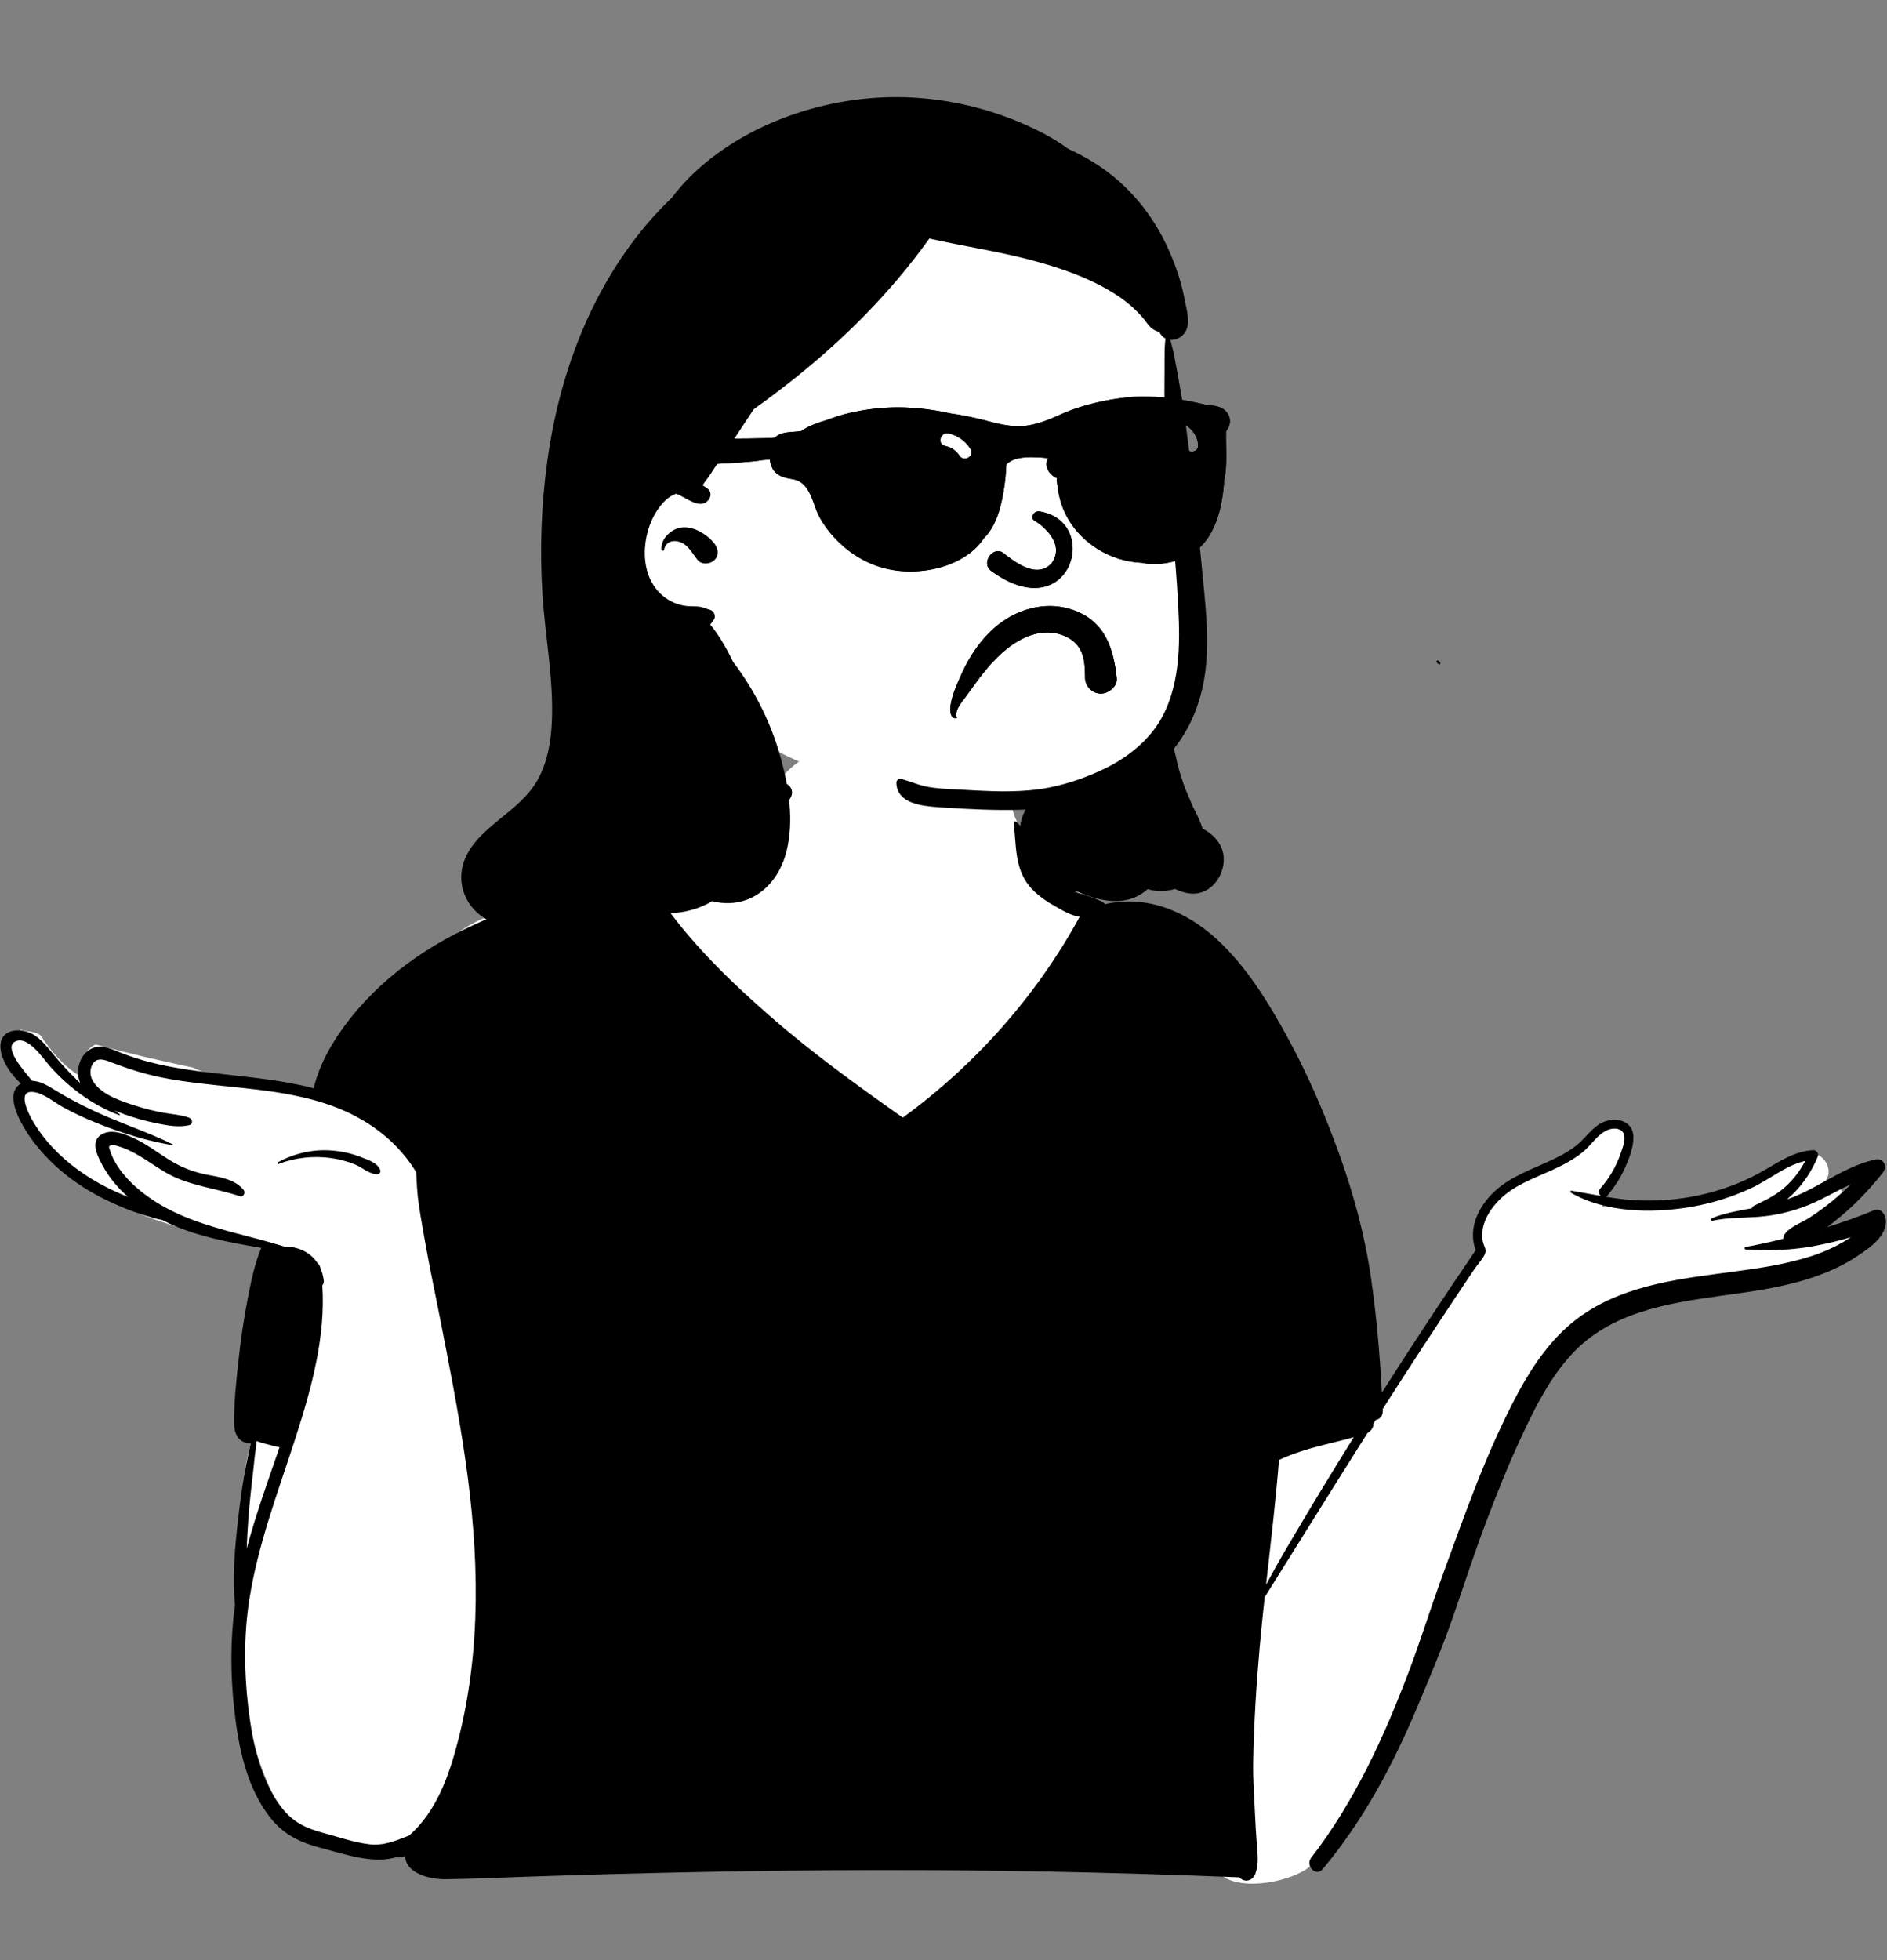 <svg width="1166" height="1211" viewBox="0 0 1166 1211" fill="none" xmlns="http://www.w3.org/2000/svg">
<rect x="0" y="0" width="1166" height="1211" fill="#808080" stroke="none"/>
<path fill-rule="evenodd" clip-rule="evenodd" d="M1105.99 761.356C1116.23 756.01 1126.24 750.2 1136.08 744.154C1143.01 740.007 1136.87 729.561 1129.76 733.336C1126.13 735.266 1122.51 737.216 1118.87 739.135C1121.73 736.671 1124.39 733.99 1126.76 731.066L1126.6 730.903C1135.76 722.693 1123.99 707.201 1113.57 713.945C1104.38 720.608 1095.1 727.405 1084.55 731.792C1062.7 741.059 1038.6 742.592 1015.14 742.859C1006.56 742.214 998.364 743.701 990.036 745.359C993.301 732.26 1001.47 722.369 1005.81 709.683C1009 696.875 990.516 688.151 983.964 700.462C982.356 703.485 980.823 706.544 979.324 709.617C965.162 722.498 941.514 721.364 927.231 735.194C919.095 742.415 915.113 752.213 913.541 762.046C912.473 768.723 914.133 775.417 910.096 781.331C890.577 808.939 859.735 852.577 844.072 882.96C832.982 810.762 803.371 721.462 772.78 655.446C762.664 634.333 751.091 613.703 735.899 595.806C737.621 589.838 731.543 579.244 727.678 582.506C715.781 567.972 694.751 564.21 677.841 556.985C655.014 547.224 636.075 526.935 626.765 503.876C614.803 459.963 585.356 454.386 544.517 456.326C505.433 456.277 476.516 472.994 467.988 512.78C450.663 542.978 409.757 537.984 380.328 545.978C358.76 550.905 337.829 558.523 317.937 568.193C295.808 547.203 216.553 635.297 209.349 657.969C213.59 658.791 217.805 659.781 221.982 660.986C225.702 662.062 224.14 667.681 220.388 666.782C215.719 665.66 211.02 664.888 206.299 664.352C206.155 664.804 206.029 665.252 205.935 665.696C205.405 665.66 204.876 665.615 204.346 665.579C205.521 666.191 206.652 666.901 207.754 667.816C210.418 670.028 206.95 674.297 204.119 672.535C201.452 670.539 197.959 670.854 194.76 670.184C194.57 676.763 171.097 669.403 167.451 667.223C151.246 665.196 134.575 667.371 119.447 659.556C99.318 655.317 79.038 650.63 59.135 645.231C53.866 647.285 48.914 654.635 53.099 660.029C55.453 662.484 52.427 666.491 49.463 664.747C39.522 658.895 31.834 649.762 25.316 639.922C22.248 636.826 16.802 637.492 12.68 636.207C12.129 637.198 11.804 638.301 11.809 639.433C-5.676 642.311 6.797 661.408 15.587 667.358C10.924 670.395 10.747 676.34 11.155 681.305C10.167 683.074 9.837 685.266 10.697 687.248C13.985 694.824 21.096 701.205 26.503 707.344C32.473 714.123 37.796 720.94 45.06 726.436C72.748 747.542 106.161 759.341 140.439 763.956C152.61 765.825 170.117 768.687 177.653 778.978C175.804 791.192 172.409 802.906 169.329 814.817C165.022 830.626 165.315 847.177 165.258 863.295C164.656 862.812 163.5 862.912 163.328 863.833C162.326 870.514 161.581 877.346 157.52 882.96C153.96 893.4 151.591 904.534 150.26 915.502C144.928 967.497 143.655 1021.03 155.677 1072.21C160.316 1091.2 167.861 1109.25 178.141 1125.86C181.206 1130.82 186.134 1132.27 190.559 1131.3C205.369 1138.99 224.026 1141.46 239.989 1139.5C294.41 1124.1 275.448 1161.2 351.751 1149.84C483.458 1133.06 616.562 1166.03 747.989 1146.67C751.226 1171.67 793.6 1164.5 808.319 1153.93C852.453 1121.12 874.367 1017.25 896.516 964.551C911.741 923.018 937.235 849.454 970.622 821.583C980.633 813.753 992.734 809.631 1004.84 806.304C1050.03 794.659 1095.39 783.648 1140.67 772.327C1148.34 770.436 1146.96 757.342 1138.75 758.182C1127.86 759.296 1116.92 760.306 1105.99 761.356Z" fill="white"/>
<path fill-rule="evenodd" clip-rule="evenodd" d="M100.045 753.568C96.985 753.188 93.985 752.098 91.005 751.238C86.455 749.908 81.995 748.358 77.605 746.588C68.545 742.959 59.755 738.668 51.515 733.418C38.205 724.928 26.445 714.048 17.575 700.948L16.966 700.035C11.902 692.321 2.561 675.194 13.035 669.338C6.285 663.698 -0.096 653.568 0.264 645.748C0.774 634.688 14.335 634.839 21.345 639.528C25.934 642.598 29.375 646.898 32.825 651.129C36.645 655.828 40.724 660.308 44.965 664.618C46.09 665.758 47.226 666.876 48.382 667.975L49.544 669.068C49.364 668.638 49.205 668.198 49.065 667.747C46.724 660.458 49.514 650.968 56.804 647.628C61.266 645.583 65.899 646.832 70.222 648.568L70.885 648.838C76.704 651.247 82.594 653.378 88.654 655.088C113.354 662.058 139.135 663.218 164.445 666.698C174.195 668.048 184.124 669.747 193.824 672.247C197.524 656.538 206.594 641.479 216.434 629.089C263.554 569.818 341.264 550.229 412.354 537.549C418.834 536.399 424.205 544.978 427.975 542.948C435.125 539.108 441.415 533.668 446.935 527.758C458.705 515.148 467.055 500.318 476.865 486.268C481.715 479.328 492.875 485.538 488.375 492.988L486.17 496.629C477.093 511.543 467.042 526.912 454.025 538.478C447.105 544.618 439.425 549.468 430.645 552.497C423.995 554.788 414.665 556.718 407.385 554.497L406.511 553.225C406.8 553.65 407.091 554.075 407.385 554.498C426.384 582.028 450.224 605.328 475.344 627.318C500.7 649.502 528.053 669.367 555.571 688.79L557.864 690.408C602.694 657.709 640.564 615.058 667.134 566.329C661.565 565.658 656.055 562.089 651.295 559.428C645.565 556.209 640.175 552.368 635.975 547.248C626.825 536.098 628.015 521.728 626.365 508.198C626.265 507.358 627.375 507.148 627.885 507.568C632.845 511.688 634.585 518.438 636.655 524.268C638.935 530.678 641.515 535.959 646.745 540.468C651.615 544.669 657.555 547.758 663.325 550.508C666.3 551.919 681.072 555.545 682.754 558.549C708.275 552.558 733.135 562.908 752.045 580.368C770.315 597.238 783.725 619.168 795.565 640.818C808.195 663.918 818.545 687.997 827.465 712.747C836.505 737.868 843.435 763.538 847.245 789.978C850.461 812.27 852.433 834.911 853.709 857.451L853.865 860.268C872.744 830.638 892.094 801.318 911.844 772.258C907.354 760.268 912.324 748.028 920.734 738.768C930.054 728.518 942.944 723.758 955.274 718.218L956.895 717.485C962.838 714.774 968.761 711.789 973.894 707.728C978.834 703.808 982.464 698.408 987.664 694.798C995.224 689.538 1008.94 690.658 1009.29 702.148C1009.47 708.459 1006.76 715.378 1004.28 721.048C1001.47 727.459 997.684 733.268 993.184 738.608C992.976 738.857 992.749 739.053 992.518 739.209L992.344 739.318C998.564 740.348 1004.83 741.178 1011.22 741.468C1024.11 742.058 1037.14 741.108 1049.76 738.388C1062.68 735.608 1075.2 731.089 1086.82 724.788C1096.75 719.408 1105.95 712.448 1117.23 710.808C1118.27 710.648 1119.32 710.548 1120.4 710.488C1122.2 710.388 1124 712.508 1123.29 714.287C1122.9 715.268 1122.49 716.238 1122.04 717.218C1118.14 725.808 1112.16 734.141 1104.7 740.466L1104.12 740.948C1106.75 740.038 1109.34 739.018 1111.89 737.868C1126.88 731.118 1140.48 720.918 1156.55 716.818C1157.31 716.618 1158.08 716.438 1158.85 716.268C1163.82 715.198 1166.44 720.598 1163.52 724.298C1163.05 724.898 1162.58 725.488 1162.09 726.078C1154.92 734.978 1147.01 743.238 1138.29 750.658C1135.3 753.198 1132.22 755.658 1129.08 758.009C1127.76 759.005 1126.43 759.98 1125.09 760.938L1124.42 761.408C1125.99 760.299 1127.54 759.169 1129.08 758.009C1138.92 755.028 1148.62 751.498 1158.11 747.589C1161.88 746.038 1164.81 749.858 1165.21 752.998C1166.55 763.519 1154.87 771.129 1147.27 776.188C1139.65 781.269 1131.26 785.129 1122.67 788.228C1106.16 794.197 1088.81 796.907 1071.49 799.336L1063.08 800.508C1029.78 805.164 995.006 810.73 971.114 836.639C957.724 851.158 948.664 869.198 940.374 886.948C932.094 904.679 924.824 922.879 917.924 941.179C910.774 960.118 904.544 979.408 897.924 998.538C891.844 1016.1 884.582 1033.44 877.389 1050.61L876.254 1053.32C860.984 1089.8 842.744 1124.16 817.324 1154.62C813.134 1159.65 806.364 1152.51 810.234 1147.53C836.824 1113.25 855.324 1072.8 870.594 1032.45C877.544 1014.09 883.364 995.288 890.044 976.828L894.019 965.862C899.327 951.243 904.68 936.643 910.264 922.139C917.334 903.788 925.104 885.658 933.994 868.118L934.938 866.271C943.641 849.35 953.982 832.673 968.214 819.868C993.832 796.809 1027.92 791.277 1060.88 786.896L1071.25 785.529C1085.18 783.678 1099.15 781.634 1112.7 777.908C1120.52 775.769 1128.16 773.028 1135.34 769.248C1138.2 767.748 1140.99 766.099 1143.69 764.299C1135.99 766.559 1128.18 768.408 1120.23 769.858C1116.34 770.568 1112.49 771.099 1108.65 771.469C1098.76 772.448 1088.95 772.408 1078.82 771.879C1077.96 771.828 1077.68 770.479 1078.6 770.309C1085.66 769.054 1092.72 767.485 1099.76 765.783L1101.86 765.268C1101.9 764.099 1102.36 762.858 1103.32 761.679C1106.82 757.419 1113.47 755.238 1118.08 752.228C1122.91 749.078 1127.59 745.679 1132.05 742.038C1136.13 738.709 1140.05 735.188 1143.82 731.509L1144.95 730.398C1144.58 730.77 1144.2 731.14 1143.82 731.508C1133.64 736.209 1123.99 742.238 1113.36 745.959C1104.91 748.928 1096.05 750.928 1087.11 751.638L1086.56 751.682L1086 751.718C1076.67 752.388 1067.28 752.118 1058.09 754.138C1057.06 754.368 1056.74 752.988 1057.66 752.598C1065.69 749.258 1074.04 747.968 1082.48 746.408C1082.66 745.748 1083.12 745.158 1083.92 744.778L1086.08 743.747C1092.51 740.659 1098.51 737.541 1103.85 732.528C1108.57 728.098 1112.5 722.919 1115.45 717.178C1103.64 719.768 1093.27 728.718 1082.53 733.748C1070.83 739.238 1058.45 743.178 1045.73 745.419L1044.29 745.667C1020.51 749.633 991.93 749.127 970.634 736.768C969.954 736.368 970.444 735.459 971.144 735.568C977.184 736.558 983.165 737.728 989.144 738.768C987.974 737.698 987.454 735.778 988.804 734.238C994.175 728.083 998.423 721.048 1001.14 713.35L1001.66 711.845C1002.91 708.274 1005.02 702.729 1002.86 699.508C1000.8 696.438 995.954 696.858 993.054 698.158C987.024 700.878 983.014 707.669 977.934 711.768C972.394 716.248 966.094 719.568 959.644 722.538L958.282 723.157C947.126 728.175 935.206 732.4 926.434 741.258C921.714 746.018 917.654 751.968 916.294 758.638C915.674 761.698 915.674 764.848 916.494 767.878C917.144 770.248 918.504 771.709 917.724 774.118C916.704 777.228 913.094 780.948 911.234 783.718C909.074 786.919 906.924 790.128 904.774 793.338C900.484 799.758 896.214 806.198 891.944 812.628C883.404 825.508 874.954 838.448 866.574 851.428C863.848 855.655 861.13 859.886 858.421 864.122L854.365 870.478L852.221 873.83L848.565 879.577C848.695 880.108 848.685 880.668 848.515 881.158C847.891 882.933 846.724 884.147 845.273 885.027L845.014 885.178C823.674 918.908 802.674 952.858 781.464 986.669C780.334 996.988 779.274 1007.32 778.354 1017.65C776.264 1041.03 774.834 1064.47 774.374 1087.94C774.154 1099.3 775.064 1110.73 775.554 1122.08C775.794 1127.49 776.123 1132.91 776.551 1138.31L776.867 1142.15C777.29 1147.42 777.529 1152.65 775.634 1157.67C773.954 1162.08 768.834 1163.07 765.804 1159.71C726.274 1158.12 686.714 1156.91 647.154 1156.16C576.344 1154.8 505.505 1155.01 434.684 1156.38C399.114 1157.07 363.535 1158.04 327.975 1159.24C310.455 1159.82 292.924 1160.64 275.394 1160.88C265.95 1161.01 251.085 1157.57 250.323 1146.94L250.305 1146.62C249.125 1146.94 247.904 1147.2 246.654 1147.39C246.098 1147.47 245.564 1147.45 245.07 1147.33L244.824 1147.27C230.746 1151.56 212.937 1145.44 199.559 1141.87L198.455 1141.58C185.685 1138.25 175.425 1133.49 167.055 1122.91C152.405 1104.38 147.405 1079.5 144.805 1056.57C142.365 1034.99 142.225 1013.01 145.195 991.469C143.445 973.919 145.155 955.809 147.145 938.358C148.125 929.728 149.275 921.108 150.655 912.528C151.425 907.738 152.435 902.998 153.465 898.268C153.876 896.378 154.218 894.343 154.74 892.376L154.975 891.538C153.374 891.748 151.624 891.398 149.934 890.469C145.914 888.259 144.745 883.788 144.674 879.509C144.454 866.608 145.994 853.339 147.354 840.519C148.724 827.719 150.604 814.868 153.064 802.228L153.701 798.969C155.565 789.514 157.698 779.753 161.454 770.868C147.345 768.469 133.275 765.919 119.585 761.578C112.905 759.448 106.325 756.799 100.045 753.568ZM836.504 887.818C836.285 887.868 836.074 887.928 835.865 887.988C830.225 889.568 824.524 890.908 818.844 892.348C809.024 894.818 799.425 897.578 790.295 901.868C788.382 926.009 785.547 950.07 782.851 974.144L782.314 978.959C786.454 971.278 790.694 963.658 795.124 956.129C808.614 933.178 822.414 910.408 836.504 887.818ZM158.415 890.209C158.445 893.078 157.845 896.059 157.525 898.818C157.005 903.299 156.585 907.799 156.055 912.278C154.975 921.278 154.055 930.288 153.385 939.328C152.955 945.099 152.675 950.889 152.425 956.679C158.095 935.488 165.605 914.759 172.745 893.998C171.551 893.872 170.331 893.581 169.073 893.246L166.954 892.676C165.705 892.354 161.652 891.357 158.415 890.209ZM854.365 870.478L854.405 871.428C854.555 874.798 852.535 876.698 850.085 877.188C851.505 874.948 852.935 872.708 854.365 870.478ZM205.564 710.759C211.535 711.288 217.385 712.559 222.964 714.759L223.503 714.969C227.63 716.562 233.665 718.564 235.014 722.969C235.395 724.219 234.374 725.248 233.204 725.349C228.725 725.709 223.445 720.908 219.294 719.288C214.674 717.488 209.835 716.148 204.934 715.438C193.924 713.828 182.445 715.049 172.085 719.059C171.475 719.299 171.094 718.328 171.645 718.038C182.085 712.358 193.695 709.709 205.564 710.759ZM79.055 739.358C78.364 738.748 77.674 738.108 76.994 737.469C71.633 732.397 66.885 726.478 63.37 719.973L62.445 718.213C59.582 712.669 56.066 704.772 62.794 700.778C66.814 698.389 71.654 698.988 76.134 700.438C76.424 700.528 76.714 700.629 77.004 700.728C79.004 701.429 80.934 702.268 82.654 703.068C90.124 706.498 96.714 711.488 103.614 715.889C111.091 720.659 118.473 723.709 127.102 725.494L127.914 725.658C136.014 727.259 144.794 728.288 150.444 734.948C151.864 736.629 150.564 739.778 148.114 738.948C132.494 733.679 115.964 732.518 101.624 723.868C95.684 720.288 90.064 716.179 83.994 712.788C80.774 710.987 77.45 709.412 73.907 708.332L71.972 707.761C70.838 707.43 69.484 707.103 68.574 707.429C66.842 708.029 67.395 708.956 67.931 710.574L67.984 710.738C72.194 723.759 84.194 734.658 95.314 741.868C97.864 743.528 100.474 745.049 103.134 746.459C121.14 756.056 141.287 760.523 161.074 765.825C161.074 765.825 172.515 769.019 176.305 770.219C180.525 769.868 185.335 771.359 188.515 773.139C191.605 774.868 194.095 777.189 195.975 779.919C195.975 779.919 197.785 781.429 198.115 783.769C199.065 785.939 199.705 788.278 200.025 790.719C200.205 792.149 199.845 793.248 199.165 794.028C201.21 825.42 192.731 856.636 183.171 886.471L182.223 889.413L181.615 891.278C171.305 922.908 159.475 954.309 154.195 987.288C150.665 1009.32 150.775 1032.12 153.365 1054.25L153.547 1055.77C156.099 1076.7 161.009 1100.17 174.315 1117.01C181.101 1125.6 189.142 1129.42 199.422 1132.19L199.985 1132.34C209.285 1134.79 218.885 1138.26 228.475 1139.31C237.375 1140.28 244.835 1136.97 252.845 1133.87L252.854 1133.86C269.725 1118.93 277.385 1097.19 283.045 1075.25C297.715 1018.47 295.895 959.528 287.575 901.918C283.235 871.818 277.335 841.978 271.455 812.149C268.515 797.238 265.345 782.358 262.715 767.399L261.153 758.594C260.291 753.703 259.457 748.807 258.745 743.888C257.785 737.279 257.495 730.778 257.165 724.128C249.085 710.738 237.355 699.708 223.765 691.798C214.035 686.128 203.735 682.198 193.105 679.348C162.715 671.158 129.585 671.738 99.004 665.438C88.731 663.324 78.98 660.186 69.234 656.425L67.904 655.908C63.434 654.168 58.874 653.198 56.654 658.468C55.075 662.218 56.014 666.118 58.385 669.268C64.195 676.988 75.874 680.568 84.665 683.348C89.954 685.028 95.355 686.358 100.814 687.348C106.274 688.338 111.754 688.588 116.994 690.518C119.014 691.258 119.414 694.468 116.994 695.037C110.354 696.588 103.674 695.258 97.075 693.968C89.825 692.537 82.684 690.508 75.745 687.938C74.465 687.466 73.14 686.969 71.791 686.44L70.775 686.038C71.825 686.799 72.874 687.549 73.934 688.299C74.215 688.498 74.044 689.028 73.674 688.898C57.356 682.81 42.509 671.826 31.007 658.83L30.434 658.179C26.384 653.538 17.154 639.498 9.374 643.408C2.069 647.075 14.522 661.212 19.255 666.991L19.805 667.669C25.185 667.809 30.395 671.158 34.755 673.858C42.325 678.549 50.235 682.589 58.295 686.368C74.315 693.898 91.325 699.209 107.175 707.118C107.385 707.229 107.225 707.498 107.025 707.469C96.935 705.858 86.955 703.288 77.205 700.099L76.77 699.962L76.335 699.818C70.245 697.818 64.235 695.559 58.325 693.148C51.755 690.469 45.335 687.459 39.105 684.049C33.465 680.969 27.205 675.419 20.665 674.599C19.965 674.509 19.345 674.498 18.805 674.549C11.295 675.178 17.505 687.618 19.605 691.338C23.035 697.448 27.175 703.088 31.925 708.238C41.555 718.698 53.225 726.988 65.855 733.438C70.165 735.638 74.575 737.578 79.055 739.358Z" fill="black"/>
<path fill-rule="evenodd" clip-rule="evenodd" d="M721.142 209.138C722.232 199.013 710.379 172.001 710.665 177.48C691.663 148.181 654.58 136.659 622.585 126.987C554.664 104.565 501.626 131.644 453.904 179.637C425.73 205.954 398.922 235.351 384.779 271.782C356.956 341.28 398.661 420.526 462.084 453.726C467.202 456.496 472.779 459.126 477.653 462.472C503.871 477.619 534.658 482.859 563.873 489.452C618.529 501.945 687.172 495.991 719.382 443.955C741.229 407.025 735.425 362.256 733.715 321.272C731.146 285.363 726.637 244.784 721.142 209.138Z" fill="white"/>
<path fill-rule="evenodd" clip-rule="evenodd" d="M428.995 106.654C464.405 73.552 516.742 57.508 564.594 60.314C590.511 61.834 615.489 68.328 638.911 79.485C646.236 82.974 653.374 87.058 659.956 91.867C664.396 93.939 668.737 96.181 672.942 98.619C694.002 110.819 710.282 129.298 720.702 151.218C725.676 161.68 729.601 172.713 731.824 184.08L732.182 185.951C733.316 191.655 735.558 199.171 732.722 204.509C730.842 208.048 726.902 210.279 723.172 209.979C723.982 213.259 724.952 216.538 725.572 219.839L727.261 228.839C727.541 230.339 727.818 231.839 728.092 233.339C729.722 242.279 731.222 251.208 732.422 260.218C734.932 278.979 737.202 297.779 739.202 316.609C740.635 330.075 741.978 343.556 743.283 357.033L744.062 365.119C745.402 379.038 746.452 393.079 745.541 407.059C744.17 428.03 737.72 447.163 725.201 462.728C726.394 465.597 726.796 468.827 727.694 472.394C728.937 477.33 730.556 482.163 732.279 486.954C733.085 488.837 733.893 490.721 734.692 492.609L736.793 497.61L738.432 500.889C740.208 504.456 741.926 508.075 743.018 511.767C750.092 515.544 755.869 521.706 756.152 530.149C756.402 537.779 752.442 545.859 745.752 549.748C739.151 553.591 732.355 552.078 726.034 549.144C720.523 550.748 714.624 550.951 709.165 549.238C704.962 553.042 699.541 555.669 693.532 556.378C684.472 557.454 675.871 554.918 667.561 551.583L666.982 551.349C666.722 551.248 666.462 551.138 666.212 551.029C656.652 550.569 647.132 546.788 640.351 540.089C638.142 537.919 636.232 535.439 634.692 532.659C629.101 522.548 628.232 510.138 633.732 500.109C632.552 500.159 631.362 500.208 630.182 500.239C614.447 500.687 598.685 499.884 582.99 498.85L579.29 498.599C569.134 497.868 554.157 496.146 553.872 483.559C553.831 481.949 555.492 480.739 557.012 481.169C562.782 482.798 568.452 485.359 574.432 486.279C582.252 487.489 590.351 487.619 598.252 488.059L600.524 488.185C616.455 489.057 632.958 489.588 648.632 486.429C660.331 484.079 672.522 479.798 683.242 474.498C693.532 469.399 702.882 462.729 710.422 454.019C727.032 434.859 729.232 407.829 728.422 383.589C727.442 354.638 724.041 325.729 722.122 296.819L721.253 283.831C720.537 273 719.883 262.154 719.612 251.319C719.412 243.409 719.541 235.479 719.581 227.569C719.601 223.619 719.552 219.649 719.642 215.699C719.692 213.479 719.952 211.309 720.142 209.138C719.262 208.679 718.442 208.038 717.702 207.189C717.122 206.519 716.672 205.809 716.362 205.089C712.632 203.998 710.902 202.548 708.482 199.259C706.442 196.489 704.132 193.929 701.662 191.529C696.402 186.429 690.392 182.259 684.041 178.628C670.912 171.119 656.532 166.099 642.032 161.979C619.831 155.679 596.772 152.439 574.242 147.378C568.032 156.038 561.452 164.439 554.572 172.569C533.101 197.929 508.482 220.538 482.101 240.699C476.732 244.809 471.291 248.859 465.772 252.788C458.5 263.874 451.153 274.907 443.695 285.867L440.492 290.559L440.442 290.649C440.002 291.319 439.581 291.989 439.162 292.659C438.272 294.079 437.272 295.449 436.212 296.779C435.522 297.788 434.822 298.798 434.112 299.809C435.472 300.538 436.712 301.359 437.682 302.269C439.662 304.138 439.331 307.109 437.682 309.009C432.362 315.149 423.942 307.149 417.822 305.019C411.192 307.038 405.662 314.929 402.912 320.958C398.952 329.649 397.362 340.128 399.152 349.538C400.791 358.138 405.212 365.569 412.562 370.229C412.822 370.388 413.101 370.559 413.372 370.708C413.382 370.729 413.382 370.729 413.392 370.718C413.642 370.878 413.902 371.029 414.162 371.169C417.612 373.069 421.402 374.189 425.331 374.458C427.581 374.619 429.932 374.498 432.182 374.769C434.492 375.038 436.392 376.099 438.612 376.659C441.062 377.288 442.642 380.579 441.101 382.788C440.342 383.878 439.622 384.919 438.851 385.849C441.382 388.829 443.581 392.119 445.572 395.248C448.291 399.538 450.702 404.089 452.902 408.729C454.932 411.399 456.872 414.119 458.752 416.899C469.402 432.679 477.552 450.259 482.562 468.628C487.522 486.798 490.622 507.208 486.032 525.759C481.802 542.819 469.452 556.949 451.172 557.859C447.357 558.047 443.605 557.621 440.077 556.652C432.327 561.439 422.723 563.847 414.128 564.128C407.174 564.356 399.562 562.892 393.883 558.687C387.146 561.619 379.838 563.283 373.483 563.662C366.372 564.086 358.93 562.148 353.133 558.31C347.617 563.035 341.665 567.023 334.902 569.759C323.272 574.458 309.432 573.878 298.782 566.849C288.112 559.809 282.682 547.169 285.942 534.628C288.942 523.069 298.372 514.589 307.232 507.288L308.982 505.853C317.746 498.7 326.597 491.777 332.222 481.699C338.192 471.009 340.372 458.589 340.962 446.489C342.242 419.849 336.822 393.449 335.172 366.949C333.472 339.579 334.422 312.128 338.152 284.958C345.402 232.179 364.482 180.439 399.002 139.298C403.996 133.345 409.342 127.671 414.976 122.293C419.282 116.661 423.936 111.382 428.995 106.654ZM888.171 408.009C888.361 408.019 888.541 408.029 888.711 408.099C888.825 408.147 888.921 408.223 889.01 408.307L889.851 409.149C890.151 409.449 890.131 409.909 889.851 410.209C889.606 410.481 889.162 410.49 888.873 410.278L888.791 410.209L887.92 409.337C887.825 409.234 887.743 409.122 887.701 408.979C887.661 408.839 887.661 408.679 887.651 408.529C887.641 408.259 887.901 408.009 888.171 408.009ZM418.991 326.309C427.011 323.878 436.631 329.659 441.411 335.759C443.811 338.819 444.491 343.009 441.411 346.019C438.791 348.579 433.671 349.048 431.141 346.019C428.271 342.569 425.931 337.788 421.831 335.579C417.381 333.179 411.421 333.779 410.371 339.628C410.191 340.619 408.771 340.288 408.711 339.399C408.321 333.479 413.511 327.958 418.991 326.309Z" fill="black"/>
<path fill-rule="evenodd" clip-rule="evenodd" d="M659.648 393.743C651.262 389.289 641.421 390.043 633 394.021C622.706 398.884 614.747 406.869 607.697 415.65C604.991 419.021 602.458 422.536 599.928 426.048C598.887 427.494 597.846 428.938 596.794 430.372C596.589 430.641 596.364 430.93 596.125 431.237C594.44 433.402 592.14 436.397 591.259 439.115C590.906 440.206 590.774 441.259 590.933 442.219C591.01 442.683 591.152 443.128 591.37 443.549C590.026 443.896 589.129 443.565 588.509 442.898C587.527 441.841 587.182 440.254 587.168 438.432C587.118 431.906 591.421 422.392 593.178 418.472C593.359 418.068 593.514 417.722 593.637 417.442C599.991 402.903 610.157 388.74 624.288 380.903C637.98 373.31 654.186 371.875 668.351 379.053C684 386.984 688.27 402.687 690.043 418.826C690.315 421.299 689.196 423.579 687.476 425.299C685.534 427.241 682.806 428.498 680.256 428.498C677.609 428.498 675.184 427.377 673.412 425.604C671.624 423.817 670.495 421.364 670.475 418.706L670.458 417.158C670.376 411.769 669.998 406.709 668.042 402.419C666.47 398.969 663.895 395.999 659.648 393.743ZM638.814 321.367C646.366 325.957 657.872 336.66 649.748 348.04C640.186 358.073 626.419 346.569 619.634 341.366C613.343 337.334 606.275 347.705 612.112 352.413C661.136 388.708 681.031 322.567 642.634 315.97C638.406 315.243 636.836 319.947 638.814 321.367ZM575.25 322.874C573.216 323.87 570.96 324.274 568.748 323.812C566.767 323.399 564.831 322.289 563.117 320.333C560.763 317.644 559.054 313.826 560.196 310.183L560.523 309.246C560.909 308.156 561.43 307.134 562.064 306.208C562.471 304.223 562.553 302.924 562.63 301.689C562.65 301.374 562.669 301.063 562.691 300.753C562.813 299.024 563.066 297.215 563.647 295.551C563.756 295.237 563.877 294.927 564.009 294.62C563.684 294.507 563.359 294.393 563.035 294.278C560.792 293.488 558.556 292.684 556.332 291.844C550.007 289.453 543.753 286.757 537.699 283.741C534.708 282.251 531.793 280.574 528.914 278.877C527.539 277.963 524.524 275.834 523.171 274.688L522.145 273.818L521.608 275.052C521.031 275.633 520.565 275.679 520.173 275.548C519.752 275.408 519.44 275.076 519.244 274.677C519.008 274.197 518.935 273.613 519.059 273.049C519.171 272.542 519.448 272.051 519.917 271.665C521.7 270.194 524.216 270.833 526.306 271.243C526.605 271.301 526.897 271.358 527.181 271.41C530.431 272.004 533.674 272.711 536.904 273.442L540.792 274.327C542.275 274.666 543.759 275.006 545.241 275.346C562.088 279.206 578.906 283.058 596.122 284.75L597.936 284.92C601.005 285.194 603.736 286.497 605.535 288.573C607.192 290.484 608.039 293.048 607.636 296.021C607.243 298.931 605.606 301.354 603.353 302.854C601.112 304.347 598.26 304.927 595.414 304.163C590.07 302.729 584.738 301.221 579.431 299.622L580.673 302.571C581.74 305.14 582.725 307.802 582.841 310.52C582.95 313.073 582.201 315.545 580.904 317.659C579.524 319.91 577.523 321.761 575.25 322.874ZM695.352 261.429C694.034 263.228 692.519 264.765 691.01 266.305C687.75 269.63 684.491 272.956 681 276.049C679.735 277.171 678.455 278.277 677.176 279.383C676.701 279.793 676.226 280.203 675.752 280.615L675.005 281.262L675.644 282.017C675.815 282.219 675.977 282.428 676.112 282.65C678.03 285.789 679.095 289.197 680.173 292.614C680.912 294.956 681.654 297.303 682.651 299.583L682.972 300.297C684.269 303.087 684.618 306 683.929 308.628C683.28 311.104 681.705 313.314 679.179 314.923C678.544 315.328 677.46 315.798 676.726 315.961C673.831 316.603 670.9 316.155 668.504 314.795C666.214 313.495 664.418 311.358 663.622 308.555C662.446 304.414 661.691 300.207 661.731 296.107C661.737 295.413 661.767 294.716 661.818 294.017C661.36 294.481 660.835 294.89 660.239 295.227C658.384 296.275 656.287 296.378 654.316 295.843C652.085 295.237 650.008 293.82 648.569 291.968C647.302 290.337 646.527 288.361 646.627 286.296C646.714 284.493 647.475 282.637 649.102 280.888L650.637 279.324C651.779 278.166 653.351 277.274 655.027 276.824C656.564 276.41 658.194 276.366 659.656 276.865C661.628 276.325 662.906 275.689 664.093 275.098C664.939 274.677 665.736 274.279 666.447 273.969C669.91 272.463 673.359 270.928 676.798 269.366C679.779 268.01 682.807 266.758 685.836 265.506C689.026 264.187 692.216 262.868 695.352 261.429Z" fill="black"/>
<path fill-rule="evenodd" clip-rule="evenodd" d="M659.648 393.743C651.262 389.289 641.421 390.043 633 394.021C622.706 398.884 614.747 406.869 607.697 415.65C604.991 419.021 602.458 422.536 599.928 426.048C598.887 427.494 597.846 428.938 596.794 430.372C596.589 430.641 596.364 430.93 596.125 431.237C594.44 433.402 592.14 436.397 591.259 439.115C590.906 440.206 590.774 441.259 590.933 442.219C591.01 442.683 591.152 443.128 591.37 443.549C590.026 443.896 589.129 443.565 588.509 442.898C587.527 441.841 587.182 440.254 587.168 438.432C587.118 431.906 591.421 422.392 593.178 418.472C593.359 418.068 593.514 417.722 593.637 417.442C599.991 402.903 610.157 388.74 624.288 380.903C637.98 373.31 654.186 371.875 668.351 379.053C684 386.984 688.27 402.687 690.043 418.826C690.315 421.299 689.196 423.579 687.476 425.299C685.534 427.241 682.806 428.498 680.256 428.498C677.609 428.498 675.184 427.377 673.412 425.604C671.624 423.817 670.495 421.364 670.475 418.706L670.458 417.158C670.376 411.769 669.998 406.709 668.042 402.419C666.47 398.969 663.895 395.999 659.648 393.743ZM638.814 321.367C646.366 325.957 657.872 336.66 649.748 348.04C640.186 358.073 626.419 346.569 619.634 341.366C613.343 337.334 606.275 347.705 612.112 352.413C661.136 388.708 681.031 322.567 642.634 315.97C638.406 315.243 636.836 319.947 638.814 321.367ZM575.25 322.874C573.216 323.87 570.96 324.274 568.748 323.812C566.767 323.399 564.831 322.289 563.117 320.333C560.763 317.644 559.054 313.826 560.196 310.183L560.523 309.246C560.909 308.156 561.43 307.134 562.064 306.208C562.471 304.223 562.553 302.924 562.63 301.689C562.65 301.374 562.669 301.063 562.691 300.753C562.813 299.024 563.066 297.215 563.647 295.551C563.756 295.237 563.877 294.927 564.009 294.62C563.684 294.507 563.359 294.393 563.035 294.278C560.792 293.488 558.556 292.684 556.332 291.844C550.007 289.453 543.753 286.757 537.699 283.741C534.708 282.251 531.793 280.574 528.914 278.877C527.539 277.963 524.524 275.834 523.171 274.688L522.145 273.818L521.608 275.052C521.031 275.633 520.565 275.679 520.173 275.548C519.752 275.408 519.44 275.076 519.244 274.677C519.008 274.197 518.935 273.613 519.059 273.049C519.171 272.542 519.448 272.051 519.917 271.665C521.7 270.194 524.216 270.833 526.306 271.243C526.605 271.301 526.897 271.358 527.181 271.41C530.431 272.004 533.674 272.711 536.904 273.442L540.792 274.327C542.275 274.666 543.759 275.006 545.241 275.346C562.088 279.206 578.906 283.058 596.122 284.75L597.936 284.92C601.005 285.194 603.736 286.497 605.535 288.573C607.192 290.484 608.039 293.048 607.636 296.021C607.243 298.931 605.606 301.354 603.353 302.854C601.112 304.347 598.26 304.927 595.414 304.163C590.07 302.729 584.738 301.221 579.431 299.622L580.673 302.571C581.74 305.14 582.725 307.802 582.841 310.52C582.95 313.073 582.201 315.545 580.904 317.659C579.524 319.91 577.523 321.761 575.25 322.874ZM695.352 261.429C694.034 263.228 692.519 264.765 691.01 266.305C687.75 269.63 684.491 272.956 681 276.049C679.735 277.171 678.455 278.277 677.176 279.383C676.701 279.793 676.226 280.203 675.752 280.615L675.005 281.262L675.644 282.017C675.815 282.219 675.977 282.428 676.112 282.65C678.03 285.789 679.095 289.197 680.173 292.614C680.912 294.956 681.654 297.303 682.651 299.583L682.972 300.297C684.269 303.087 684.618 306 683.929 308.628C683.28 311.104 681.705 313.314 679.179 314.923C678.544 315.328 677.46 315.798 676.726 315.961C673.831 316.603 670.9 316.155 668.504 314.795C666.214 313.495 664.418 311.358 663.622 308.555C662.446 304.414 661.691 300.207 661.731 296.107C661.737 295.413 661.767 294.716 661.818 294.017C661.36 294.481 660.835 294.89 660.239 295.227C658.384 296.275 656.287 296.378 654.316 295.843C652.085 295.237 650.008 293.82 648.569 291.968C647.302 290.337 646.527 288.361 646.627 286.296C646.714 284.493 647.475 282.637 649.102 280.888L650.637 279.324C651.779 278.166 653.351 277.274 655.027 276.824C656.564 276.41 658.194 276.366 659.656 276.865C661.628 276.325 662.906 275.689 664.093 275.098C664.939 274.677 665.736 274.279 666.447 273.969C669.91 272.463 673.359 270.928 676.798 269.366C679.779 268.01 682.807 266.758 685.836 265.506C689.026 264.187 692.216 262.868 695.352 261.429Z" fill="black"/>
<path fill-rule="evenodd" clip-rule="evenodd" d="M705.809 245C729.281 245 742.676 250.048 747.584 250.441L747.732 250.451C749.773 250.582 751.605 250.753 753.526 251.496C760.592 254.217 761.743 261.627 757.619 266.298C757.33 275.961 758.601 287.253 756.42 296.947C753.73 337.818 734.509 344.716 723.584 347.233C718.098 348.497 711.597 349 705.771 347.666C695.831 347.295 686.004 344.184 677.597 338.765C665.888 331.213 657.191 319.606 654.368 305.83C653.031 299.264 652.406 292.429 653.134 285.754L653.242 284.835C649.436 283.014 645.025 282.67 640.479 282.509C638.307 282.432 636.166 282.363 634.087 282.455C632.054 282.682 630.045 282.984 628.031 283.396C625.831 284.059 623.753 285.155 621.835 286.89L621.703 289.423C621.343 295.749 620.512 302.094 619.231 308.3C617.339 317.458 614.297 326.204 607.822 332.699C605.63 335.973 602.918 338.895 599.626 341.425C587.665 350.634 571.415 354.015 556.502 352.742C526.225 350.158 508.724 326.123 504.691 315.85L504.45 315.228C501.537 307.59 499.215 297.681 490.009 296.04L488.051 295.688C483.85 294.899 479.973 293.802 477.51 289.703C476.43 287.913 475.875 285.912 475.739 283.872C474.301 283.982 472.866 284.088 471.436 284.19C460.028 286.603 391.6 288.648 386.138 288.648C386.138 288.648 375.639 293.067 371.207 289.643C368.134 287.263 367.123 284.09 368.815 280.495C371.367 275.086 383.14 271.833 388.368 270.803C388.368 270.803 472.733 271.503 478.805 270.352C482.562 266.478 489.282 267.008 494.898 266.396C499.546 263.081 506.049 260.861 511.186 259.375C512.233 258.978 513.27 258.595 514.278 258.233C523.695 254.88 533.484 253.103 543.422 252.149C553.67 251.175 563.948 251.616 574.136 253.012C578.429 253.594 582.682 254.347 586.906 255.332C594.468 256.329 601.986 257.971 609.551 259.919L611.065 260.313C619.031 262.401 627.217 264.208 635.464 262.792C642.177 261.647 648.634 259.063 654.824 256.269L655.629 255.904C669.24 249.689 690.496 245 705.809 245ZM586.087 267.722C581.065 266.618 578.92 274.361 583.958 275.468C587.526 276.253 590.549 278.052 592.592 281.099L592.807 281.431C595.548 285.793 602.48 281.766 599.72 277.376C596.614 272.436 591.788 268.976 586.087 267.722ZM733.173 262.922C731.403 261.675 728.724 262.6 727.696 264.363C726.565 266.303 727.306 268.464 728.964 269.733L729.133 269.857C730.654 270.929 732.135 272.851 732.321 274.819L732.338 275.066C732.537 280.218 740.544 280.244 740.344 275.066C740.149 270 737.215 265.767 733.173 262.922Z" fill="black"/>
<path fill-rule="evenodd" clip-rule="evenodd" d="M705.809 245C729.281 245 742.676 250.048 747.584 250.441L747.732 250.451C749.773 250.582 751.605 250.753 753.526 251.496C760.592 254.217 761.743 261.627 757.619 266.298C757.33 275.961 758.601 287.253 756.42 296.947C753.73 337.818 734.509 344.716 723.584 347.233C718.098 348.497 711.597 349 705.771 347.666C695.831 347.295 686.004 344.184 677.597 338.765C665.888 331.213 657.191 319.606 654.368 305.83C653.031 299.264 652.406 292.429 653.134 285.754L653.242 284.835C649.436 283.014 645.025 282.67 640.479 282.509C638.307 282.432 636.166 282.363 634.087 282.455C632.054 282.682 630.045 282.984 628.031 283.396C625.831 284.059 623.753 285.155 621.835 286.89L621.703 289.423C621.343 295.749 620.512 302.094 619.231 308.3C617.339 317.458 614.297 326.204 607.822 332.699C605.63 335.973 602.918 338.895 599.626 341.425C587.665 350.634 571.415 354.015 556.502 352.742C526.225 350.158 508.724 326.123 504.691 315.85L504.45 315.228C501.537 307.59 499.215 297.681 490.009 296.04L488.051 295.688C483.85 294.899 479.973 293.802 477.51 289.703C476.43 287.913 475.875 285.912 475.739 283.872C474.301 283.982 472.866 284.088 471.436 284.19C460.028 286.603 391.6 288.648 386.138 288.648C386.138 288.648 375.639 293.067 371.207 289.643C368.134 287.263 367.123 284.09 368.815 280.495C371.367 275.086 383.14 271.833 388.368 270.803C388.368 270.803 472.733 271.503 478.805 270.352C482.562 266.478 489.282 267.008 494.898 266.396C499.546 263.081 506.049 260.861 511.186 259.375C512.233 258.978 513.27 258.595 514.278 258.233C523.695 254.88 533.484 253.103 543.422 252.149C553.67 251.175 563.948 251.616 574.136 253.012C578.429 253.594 582.682 254.347 586.906 255.332C594.468 256.329 601.986 257.971 609.551 259.919L611.065 260.313C619.031 262.401 627.217 264.208 635.464 262.792C642.177 261.647 648.634 259.063 654.824 256.269L655.629 255.904C669.24 249.689 690.496 245 705.809 245ZM586.087 267.722C581.065 266.618 578.92 274.361 583.958 275.468C587.526 276.253 590.549 278.052 592.592 281.099L592.807 281.431C595.548 285.793 602.48 281.766 599.72 277.376C596.614 272.436 591.788 268.976 586.087 267.722ZM733.173 262.922C731.403 261.675 728.724 262.6 727.696 264.363C726.565 266.303 727.306 268.464 728.964 269.733L729.133 269.857C730.654 270.929 732.135 272.851 732.321 274.819L732.338 275.066C732.537 280.218 740.544 280.244 740.344 275.066C740.149 270 737.215 265.767 733.173 262.922Z" fill="black"/>
</svg>
